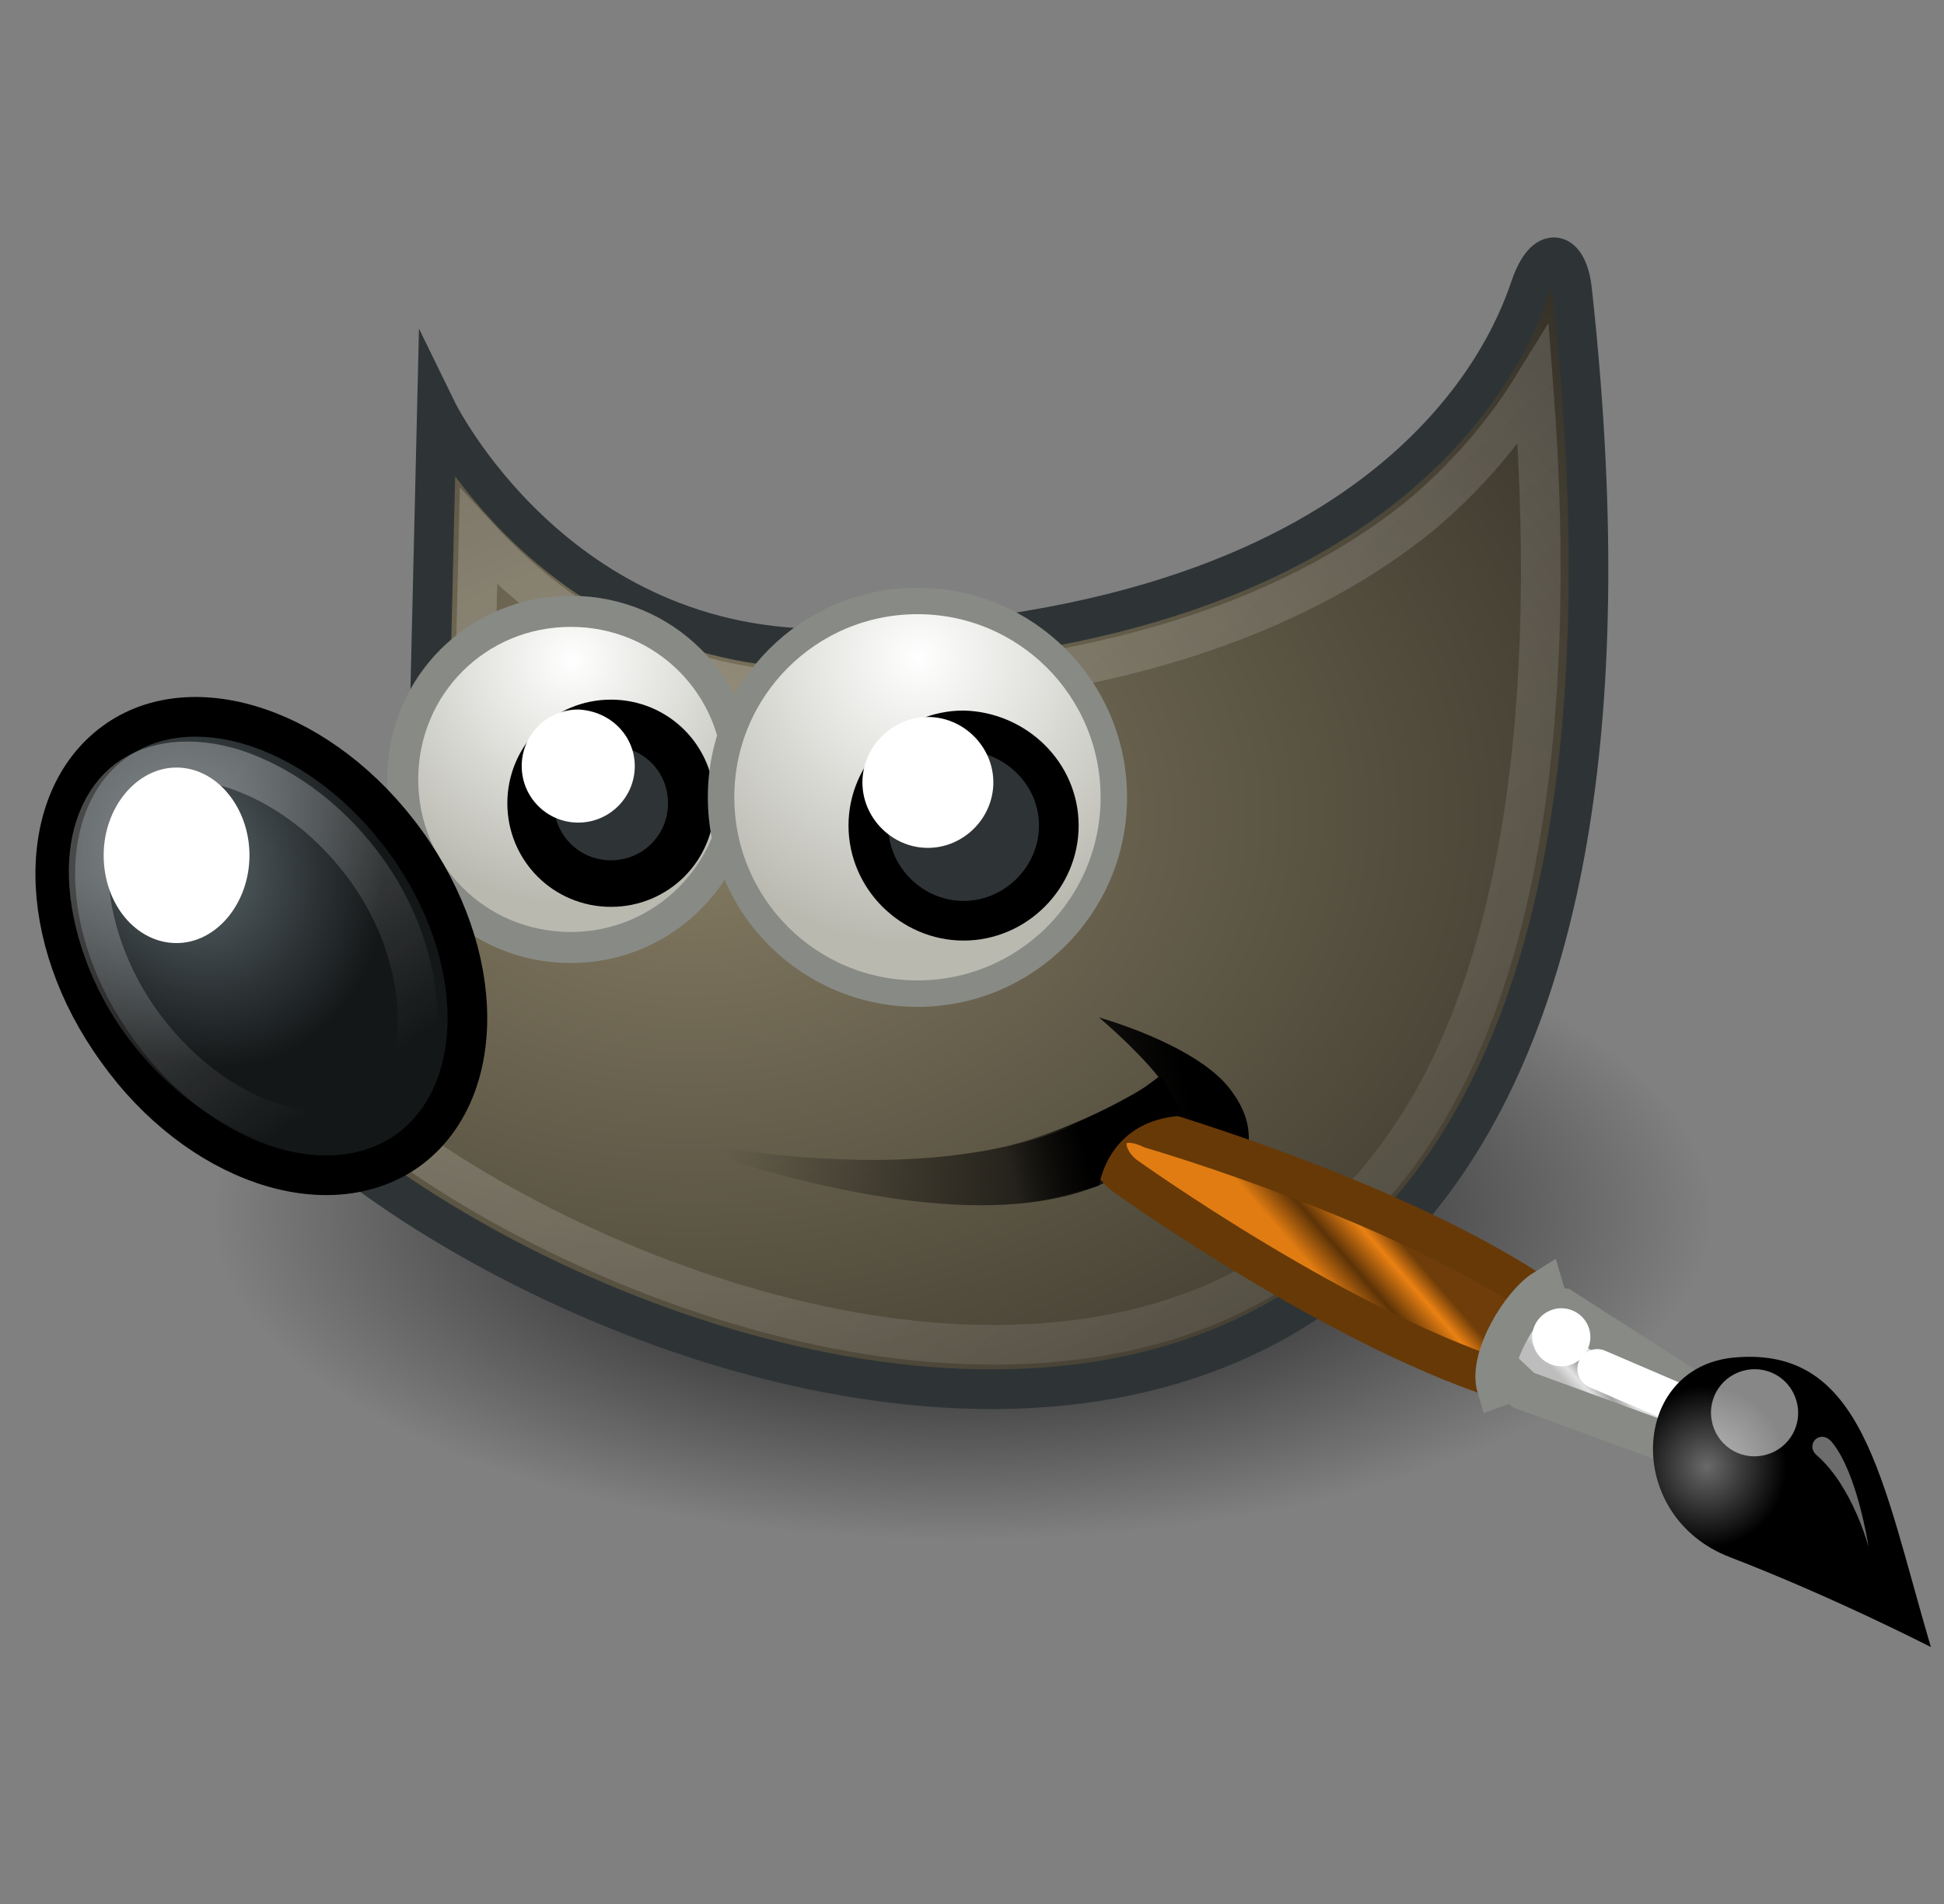 <svg xmlns="http://www.w3.org/2000/svg" width="49" height="48" viewBox="0 0 49 48" fill="none">
<rect x="0" y="0" width="49" height="48" fill="#808080" stroke="none"/>
<path d="M43.225 30.6C43.225 35.138 34.75 38.85 24.25 38.85C13.75 38.85 5.275 35.175 5.275 30.6C5.275 26.025 13.75 22.35 24.25 22.35C34.75 22.35 43.225 26.025 43.225 30.6Z" fill="url(#paint0_radial_30_90)"/>
<path d="M11.012 10.35C11.012 10.35 14.012 16.5 20.988 16.35C35.65 15.975 38.2 8.325 38.575 7.237C38.95 6.15 39.513 6.3 39.625 7.312C44.388 50.663 6.475 32.062 5.125 24.675C12.662 22.5 10.825 18.262 10.825 18.262L11.012 10.35Z" fill="url(#paint1_radial_30_90)" stroke="#2E3436" stroke-miterlimit="10"/>
<path d="M16.562 28.65C23.575 30.038 27.137 28.762 29.2 27.15C28.637 26.438 27.7 25.65 27.7 25.65C27.7 25.65 30.137 26.325 31 27.45C31.863 28.575 31.337 29.25 31.113 30.675C30.625 29.438 29.688 28.95 29.538 28.462C27.7 31.05 23.012 30.938 16.562 28.65V28.65Z" fill="url(#paint2_linear_30_90)"/>
<path opacity="0.185" d="M38.65 9.713C38.05 10.688 37.187 11.812 35.875 12.938C33.138 15.188 28.562 17.25 21.025 17.438C16.637 17.55 13.787 15.412 12.062 13.537L11.95 18.188C12.1 18.637 12.4 19.65 11.875 21C11.35 22.5 9.625 24 6.7 25.163C6.962 25.688 7.225 26.25 8.012 27C9.062 28.05 10.562 29.175 12.325 30.188C15.85 32.212 20.425 33.825 24.7 33.9C28.975 33.975 32.875 32.625 35.537 28.688C37.975 25.087 39.362 19.012 38.65 9.713V9.713Z" stroke="url(#paint3_linear_30_90)" stroke-miterlimit="10"/>
<path d="M18.625 19.65C18.625 21.975 16.75 23.887 14.387 23.887C12.025 23.887 10.15 22.012 10.15 19.65C10.15 17.288 12.025 15.412 14.387 15.412C16.75 15.412 18.625 17.288 18.625 19.65Z" fill="url(#paint4_radial_30_90)" stroke="#888A85" stroke-width="0.783" stroke-miterlimit="10"/>
<path d="M10.225 21.225C12.287 24.075 12.287 27.525 10.3 28.988C8.275 30.45 4.975 29.325 2.95 26.475C0.887 23.625 0.887 20.175 2.875 18.712C4.862 17.25 8.162 18.375 10.225 21.225Z" fill="url(#paint5_radial_30_90)" stroke="black" stroke-miterlimit="10"/>
<path d="M17.425 20.25C17.425 21.375 16.525 22.275 15.4 22.275C14.275 22.275 13.375 21.375 13.375 20.25C13.375 19.125 14.275 18.225 15.4 18.225C16.525 18.225 17.425 19.125 17.425 20.25Z" fill="#2E3436" stroke="black" stroke-width="1.174" stroke-miterlimit="10"/>
<path opacity="0.281" d="M3.212 19.65C2.575 20.137 2.2 21 2.237 22.125C2.275 23.25 2.725 24.675 3.662 25.913C4.6 27.15 5.8 27.975 6.887 28.312C7.975 28.65 8.875 28.575 9.55 28.05C10.225 27.562 10.562 26.663 10.525 25.538C10.487 24.413 10.075 23.025 9.137 21.788C8.2 20.55 7.037 19.762 5.912 19.387C4.825 19.05 3.887 19.163 3.212 19.65V19.65Z" stroke="url(#paint6_linear_30_90)" stroke-miterlimit="10"/>
<path d="M6.288 21.562C6.288 22.762 5.463 23.775 4.45 23.775C3.438 23.775 2.613 22.8 2.613 21.562C2.613 20.363 3.438 19.35 4.45 19.35C5.463 19.35 6.288 20.363 6.288 21.562ZM16 19.312C16 20.1 15.363 20.738 14.575 20.738C13.787 20.738 13.15 20.1 13.15 19.312C13.15 18.525 13.787 17.887 14.575 17.887C15.4 17.925 16 18.562 16 19.312Z" fill="white"/>
<path d="M28.075 20.1C28.075 22.837 25.863 25.05 23.125 25.05C20.387 25.05 18.175 22.837 18.175 20.1C18.175 17.363 20.387 15.15 23.125 15.15C25.863 15.15 28.075 17.363 28.075 20.1V20.1Z" fill="url(#paint7_radial_30_90)" stroke="#888A85" stroke-width="0.667" stroke-miterlimit="10"/>
<path d="M26.688 20.812C26.688 22.125 25.6 23.212 24.288 23.212C22.975 23.212 21.887 22.125 21.887 20.812C21.887 19.5 22.975 18.413 24.288 18.413C25.6 18.45 26.688 19.5 26.688 20.812Z" fill="#2E3436" stroke="black" stroke-miterlimit="10"/>
<path d="M25.038 19.725C25.038 20.625 24.288 21.375 23.387 21.375C22.488 21.375 21.738 20.625 21.738 19.725C21.738 18.825 22.488 18.075 23.387 18.075C24.288 18.075 25.038 18.825 25.038 19.725Z" fill="white"/>
<path d="M38.263 34.91L39.223 32.99C35.638 30.375 29.032 28.46 29.032 28.46C27.888 27.923 27.524 28.952 28.326 29.622C28.326 29.622 33.973 33.679 38.263 34.91Z" fill="url(#paint8_linear_30_90)" stroke="#673907" stroke-width="1.001" stroke-linecap="round"/>
<path d="M42.852 36.673L43.374 35.533L39.377 32.976L39.05 32.945L38.921 32.507C38.344 32.867 37.505 34.228 37.725 34.973L38.155 34.815L38.398 35.045L42.852 36.673V36.673Z" fill="url(#paint9_linear_30_90)" stroke="#888A85" stroke-width="1.001" stroke-linecap="round"/>
<path d="M40.26 34.512L42.917 35.652" stroke="white" stroke-width="1.001" stroke-linecap="round" stroke-linejoin="round"/>
<path d="M48.669 41.523C47.423 37.296 46.972 33.932 43.719 34.223C41.087 34.459 40.911 38.231 43.615 39.261C46.233 40.27 48.669 41.523 48.669 41.523Z" fill="url(#paint10_radial_30_90)"/>
<path opacity="0.528" d="M43.915 34.563C44.5 34.391 45.106 34.721 45.278 35.306C45.451 35.891 45.121 36.496 44.536 36.669C43.951 36.842 43.345 36.511 43.172 35.926C43 35.342 43.33 34.736 43.915 34.563Z" fill="white"/>
<path d="M39.149 33.011C39.544 32.895 39.946 33.126 40.058 33.506C40.17 33.887 39.944 34.303 39.563 34.415C39.168 34.532 38.766 34.301 38.654 33.92C38.528 33.544 38.754 33.128 39.149 33.011Z" fill="white"/>
<path opacity="0.428" d="M47.098 38.997C47.098 38.997 46.698 37.478 45.799 36.694C45.48 36.422 45.881 36.002 46.177 36.36C46.821 37.14 47.098 38.997 47.098 38.997Z" fill="url(#paint11_linear_30_90)"/>
<path d="M24.137 30.375C25.675 30.525 27.1 30.075 27.7 29.887C27.812 29.325 28.262 28.2 29.837 28.125L29.275 27.15C29.275 27.15 27.25 28.538 25.038 28.95L24.137 30.375Z" fill="url(#paint12_linear_30_90)"/>
<defs>
<radialGradient id="paint0_radial_30_90" cx="0" cy="0" r="1" gradientUnits="userSpaceOnUse" gradientTransform="translate(24.253 30.588) scale(18.964 8.249)">
<stop/>
<stop offset="1" stop-opacity="0"/>
</radialGradient>
<radialGradient id="paint1_radial_30_90" cx="0" cy="0" r="1" gradientUnits="userSpaceOnUse" gradientTransform="translate(17.448 20.549) scale(35.427 25.916)">
<stop stop-color="#857C63"/>
<stop offset="1" stop-color="#221F19"/>
</radialGradient>
<linearGradient id="paint2_linear_30_90" x1="30.065" y1="28.02" x2="18.493" y2="30.317" gradientUnits="userSpaceOnUse">
<stop/>
<stop offset="1" stop-opacity="0"/>
</linearGradient>
<linearGradient id="paint3_linear_30_90" x1="19.955" y1="14.334" x2="44.457" y2="42.148" gradientUnits="userSpaceOnUse">
<stop stop-color="white"/>
<stop offset="1" stop-color="white" stop-opacity="0"/>
</linearGradient>
<radialGradient id="paint4_radial_30_90" cx="0" cy="0" r="1" gradientUnits="userSpaceOnUse" gradientTransform="translate(14.428 16.639) scale(6.155)">
<stop stop-color="white"/>
<stop offset="1" stop-color="#B9B9B0"/>
</radialGradient>
<radialGradient id="paint5_radial_30_90" cx="0" cy="0" r="1" gradientUnits="userSpaceOnUse" gradientTransform="translate(4.832 21.693) rotate(-29.992) scale(4.62 5.395)">
<stop stop-color="#5B676B"/>
<stop offset="1" stop-color="#141718"/>
</radialGradient>
<linearGradient id="paint6_linear_30_90" x1="3.958" y1="20.926" x2="8.545" y2="27.535" gradientUnits="userSpaceOnUse">
<stop stop-color="white"/>
<stop offset="1" stop-color="white" stop-opacity="0"/>
</linearGradient>
<radialGradient id="paint7_radial_30_90" cx="0" cy="0" r="1" gradientUnits="userSpaceOnUse" gradientTransform="translate(23.151 16.581) scale(7.225)">
<stop stop-color="white"/>
<stop offset="1" stop-color="#B9B9B0"/>
</radialGradient>
<linearGradient id="paint8_linear_30_90" x1="34.06" y1="29.872" x2="32.468" y2="31.256" gradientUnits="userSpaceOnUse">
<stop stop-color="#6E3D09"/>
<stop offset="0.242" stop-color="#EA8113"/>
<stop offset="0.621" stop-color="#5C3307"/>
<stop offset="1" stop-color="#E07C12"/>
</linearGradient>
<linearGradient id="paint9_linear_30_90" x1="40.216" y1="35.681" x2="40.854" y2="35.09" gradientUnits="userSpaceOnUse">
<stop stop-color="#BDBDBD"/>
<stop offset="0.333" stop-color="#E2E2E2"/>
<stop offset="0.667" stop-color="#A3A3A3"/>
<stop offset="1" stop-color="#DDDDDD"/>
</linearGradient>
<radialGradient id="paint10_radial_30_90" cx="0" cy="0" r="1" gradientUnits="userSpaceOnUse" gradientTransform="translate(43.022 36.972) rotate(0.41) scale(2.001 2.042)">
<stop stop-color="#696969"/>
<stop offset="1"/>
</radialGradient>
<linearGradient id="paint11_linear_30_90" x1="45.773" y1="36.103" x2="45.369" y2="35.143" gradientUnits="userSpaceOnUse">
<stop stop-color="white"/>
<stop offset="1" stop-color="white" stop-opacity="0"/>
</linearGradient>
<linearGradient id="paint12_linear_30_90" x1="27.334" y1="28.827" x2="25.428" y2="29.286" gradientUnits="userSpaceOnUse">
<stop/>
<stop offset="1" stop-opacity="0"/>
</linearGradient>
</defs>
</svg>